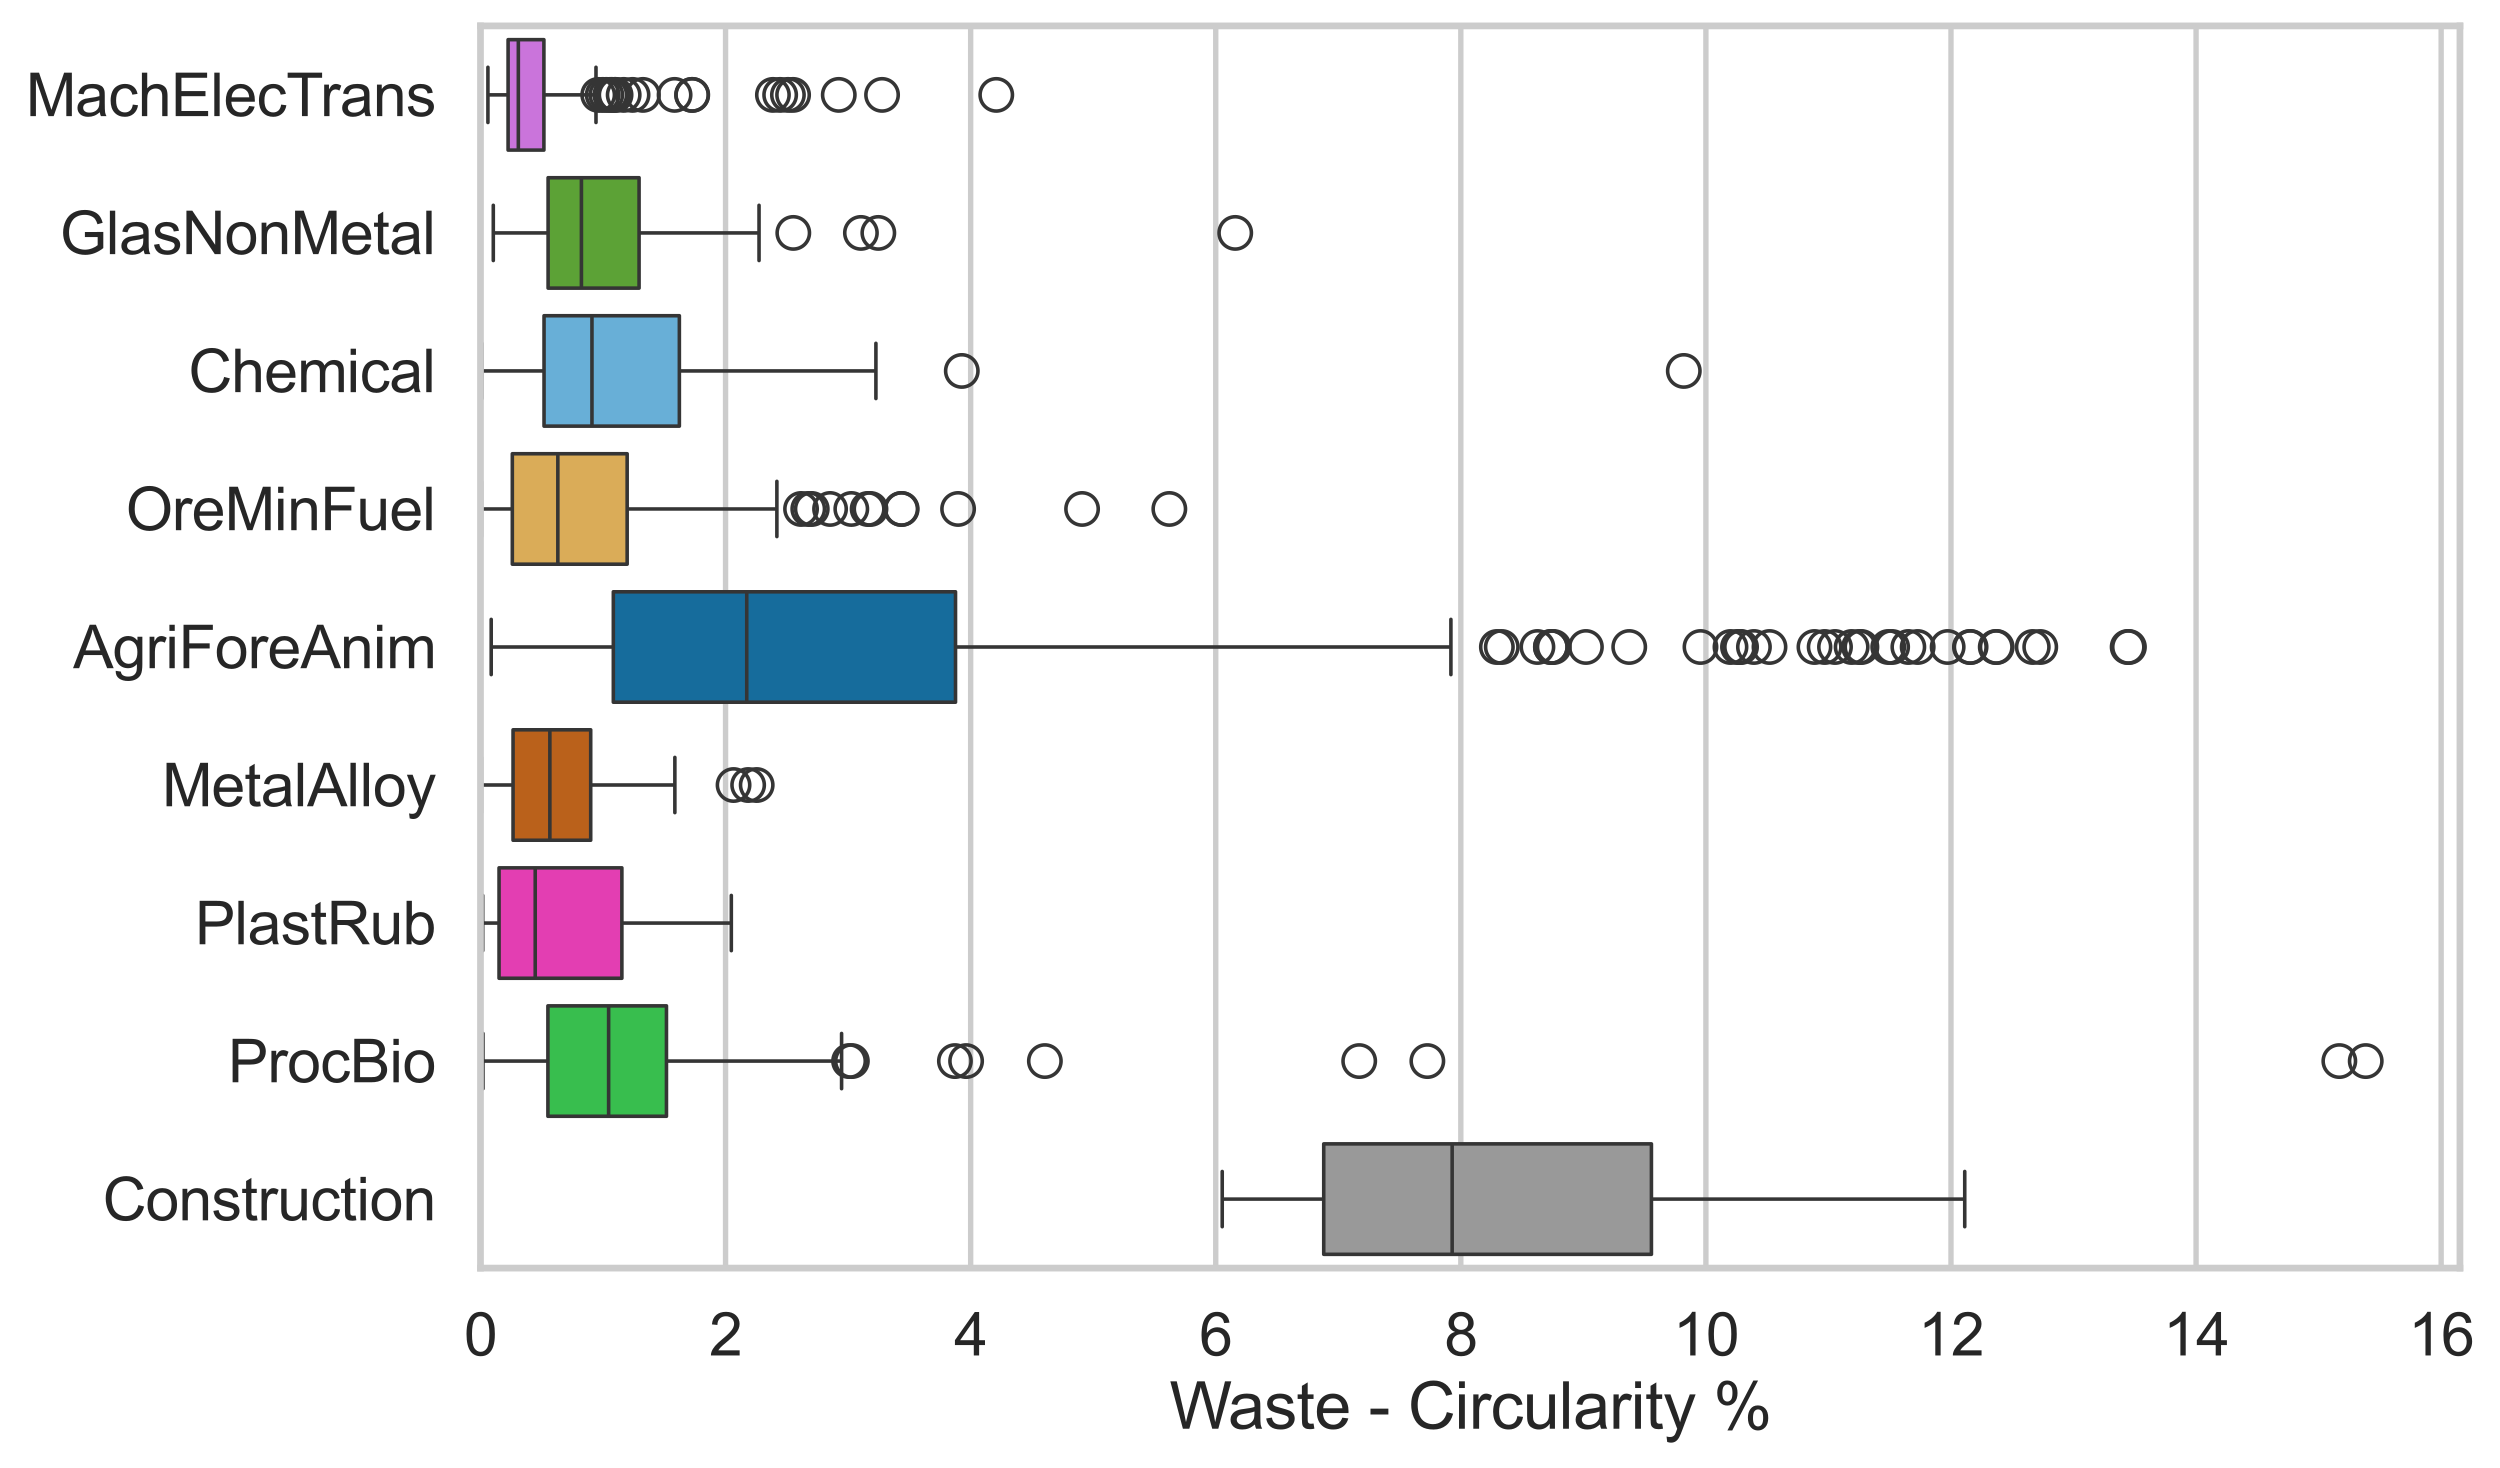 <?xml version="1.0" encoding="utf-8" standalone="no"?>
<!DOCTYPE svg PUBLIC "-//W3C//DTD SVG 1.1//EN"
  "http://www.w3.org/Graphics/SVG/1.1/DTD/svg11.dtd">
<svg xmlns:xlink="http://www.w3.org/1999/xlink" width="695.641pt" height="408.542pt" viewBox="0 0 695.641 408.542" xmlns="http://www.w3.org/2000/svg" version="1.1">
 <defs>
  <style type="text/css">*{stroke-linejoin: round; stroke-linecap: butt}</style>
 </defs>
 <g id="figure_1">
  <g id="patch_1">
   <path d="M 0 408.542 
L 695.641 408.542 
L 695.641 0 
L 0 0 
z
" style="fill: #ffffff"/>
  </g>
  <g id="axes_1">
   <g id="patch_2">
    <path d="M 133.697 352.86 
L 684.494 352.86 
L 684.494 7.2 
L 133.697 7.2 
z
" style="fill: #ffffff"/>
   </g>
   <g id="matplotlib.axis_1">
    <g id="xtick_1">
     <g id="line2d_1">
      <path d="M 133.697 352.86 
L 133.697 7.2 
" clip-path="url(#pbf2e2a3d5a)" style="fill: none; stroke: #cccccc; stroke-width: 1.5; stroke-linecap: round"/>
     </g>
     <g id="text_1">
      <!-- 0 -->
      <g style="fill: #262626" transform="translate(129.109 377.17) scale(0.165 -0.165)">
       <defs>
        <path id="ArialMT-30" d="M 266 2259 
Q 266 3072 433 3567 
Q 600 4063 929 4331 
Q 1259 4600 1759 4600 
Q 2128 4600 2406 4451 
Q 2684 4303 2865 4023 
Q 3047 3744 3150 3342 
Q 3253 2941 3253 2259 
Q 3253 1453 3087 958 
Q 2922 463 2592 192 
Q 2263 -78 1759 -78 
Q 1097 -78 719 397 
Q 266 969 266 2259 
z
M 844 2259 
Q 844 1131 1108 757 
Q 1372 384 1759 384 
Q 2147 384 2411 759 
Q 2675 1134 2675 2259 
Q 2675 3391 2411 3762 
Q 2147 4134 1753 4134 
Q 1366 4134 1134 3806 
Q 844 3388 844 2259 
z
" transform="scale(0.016)"/>
       </defs>
       <use xlink:href="#ArialMT-30"/>
      </g>
     </g>
    </g>
    <g id="xtick_2">
     <g id="line2d_2">
      <path d="M 201.893 352.86 
L 201.893 7.2 
" clip-path="url(#pbf2e2a3d5a)" style="fill: none; stroke: #cccccc; stroke-width: 1.5; stroke-linecap: round"/>
     </g>
     <g id="text_2">
      <!-- 2 -->
      <g style="fill: #262626" transform="translate(197.305 377.17) scale(0.165 -0.165)">
       <defs>
        <path id="ArialMT-32" d="M 3222 541 
L 3222 0 
L 194 0 
Q 188 203 259 391 
Q 375 700 629 1000 
Q 884 1300 1366 1694 
Q 2113 2306 2375 2664 
Q 2638 3022 2638 3341 
Q 2638 3675 2398 3904 
Q 2159 4134 1775 4134 
Q 1369 4134 1125 3890 
Q 881 3647 878 3216 
L 300 3275 
Q 359 3922 746 4261 
Q 1134 4600 1788 4600 
Q 2447 4600 2831 4234 
Q 3216 3869 3216 3328 
Q 3216 3053 3103 2787 
Q 2991 2522 2730 2228 
Q 2469 1934 1863 1422 
Q 1356 997 1212 845 
Q 1069 694 975 541 
L 3222 541 
z
" transform="scale(0.016)"/>
       </defs>
       <use xlink:href="#ArialMT-32"/>
      </g>
     </g>
    </g>
    <g id="xtick_3">
     <g id="line2d_3">
      <path d="M 270.089 352.86 
L 270.089 7.2 
" clip-path="url(#pbf2e2a3d5a)" style="fill: none; stroke: #cccccc; stroke-width: 1.5; stroke-linecap: round"/>
     </g>
     <g id="text_3">
      <!-- 4 -->
      <g style="fill: #262626" transform="translate(265.501 377.17) scale(0.165 -0.165)">
       <defs>
        <path id="ArialMT-34" d="M 2069 0 
L 2069 1097 
L 81 1097 
L 81 1613 
L 2172 4581 
L 2631 4581 
L 2631 1613 
L 3250 1613 
L 3250 1097 
L 2631 1097 
L 2631 0 
L 2069 0 
z
M 2069 1613 
L 2069 3678 
L 634 1613 
L 2069 1613 
z
" transform="scale(0.016)"/>
       </defs>
       <use xlink:href="#ArialMT-34"/>
      </g>
     </g>
    </g>
    <g id="xtick_4">
     <g id="line2d_4">
      <path d="M 338.285 352.86 
L 338.285 7.2 
" clip-path="url(#pbf2e2a3d5a)" style="fill: none; stroke: #cccccc; stroke-width: 1.5; stroke-linecap: round"/>
     </g>
     <g id="text_4">
      <!-- 6 -->
      <g style="fill: #262626" transform="translate(333.697 377.17) scale(0.165 -0.165)">
       <defs>
        <path id="ArialMT-36" d="M 3184 3459 
L 2625 3416 
Q 2550 3747 2413 3897 
Q 2184 4138 1850 4138 
Q 1581 4138 1378 3988 
Q 1113 3794 959 3422 
Q 806 3050 800 2363 
Q 1003 2672 1297 2822 
Q 1591 2972 1913 2972 
Q 2475 2972 2870 2558 
Q 3266 2144 3266 1488 
Q 3266 1056 3080 686 
Q 2894 316 2569 119 
Q 2244 -78 1831 -78 
Q 1128 -78 684 439 
Q 241 956 241 2144 
Q 241 3472 731 4075 
Q 1159 4600 1884 4600 
Q 2425 4600 2770 4297 
Q 3116 3994 3184 3459 
z
M 888 1484 
Q 888 1194 1011 928 
Q 1134 663 1356 523 
Q 1578 384 1822 384 
Q 2178 384 2434 671 
Q 2691 959 2691 1453 
Q 2691 1928 2437 2201 
Q 2184 2475 1800 2475 
Q 1419 2475 1153 2201 
Q 888 1928 888 1484 
z
" transform="scale(0.016)"/>
       </defs>
       <use xlink:href="#ArialMT-36"/>
      </g>
     </g>
    </g>
    <g id="xtick_5">
     <g id="line2d_5">
      <path d="M 406.481 352.86 
L 406.481 7.2 
" clip-path="url(#pbf2e2a3d5a)" style="fill: none; stroke: #cccccc; stroke-width: 1.5; stroke-linecap: round"/>
     </g>
     <g id="text_5">
      <!-- 8 -->
      <g style="fill: #262626" transform="translate(401.893 377.17) scale(0.165 -0.165)">
       <defs>
        <path id="ArialMT-38" d="M 1131 2484 
Q 781 2613 612 2850 
Q 444 3088 444 3419 
Q 444 3919 803 4259 
Q 1163 4600 1759 4600 
Q 2359 4600 2725 4251 
Q 3091 3903 3091 3403 
Q 3091 3084 2923 2848 
Q 2756 2613 2416 2484 
Q 2838 2347 3058 2040 
Q 3278 1734 3278 1309 
Q 3278 722 2862 322 
Q 2447 -78 1769 -78 
Q 1091 -78 675 323 
Q 259 725 259 1325 
Q 259 1772 486 2073 
Q 713 2375 1131 2484 
z
M 1019 3438 
Q 1019 3113 1228 2906 
Q 1438 2700 1772 2700 
Q 2097 2700 2305 2904 
Q 2513 3109 2513 3406 
Q 2513 3716 2298 3927 
Q 2084 4138 1766 4138 
Q 1444 4138 1231 3931 
Q 1019 3725 1019 3438 
z
M 838 1322 
Q 838 1081 952 856 
Q 1066 631 1291 507 
Q 1516 384 1775 384 
Q 2178 384 2440 643 
Q 2703 903 2703 1303 
Q 2703 1709 2433 1975 
Q 2163 2241 1756 2241 
Q 1359 2241 1098 1978 
Q 838 1716 838 1322 
z
" transform="scale(0.016)"/>
       </defs>
       <use xlink:href="#ArialMT-38"/>
      </g>
     </g>
    </g>
    <g id="xtick_6">
     <g id="line2d_6">
      <path d="M 474.677 352.86 
L 474.677 7.2 
" clip-path="url(#pbf2e2a3d5a)" style="fill: none; stroke: #cccccc; stroke-width: 1.5; stroke-linecap: round"/>
     </g>
     <g id="text_6">
      <!-- 10 -->
      <g style="fill: #262626" transform="translate(465.502 377.17) scale(0.165 -0.165)">
       <defs>
        <path id="ArialMT-31" d="M 2384 0 
L 1822 0 
L 1822 3584 
Q 1619 3391 1289 3197 
Q 959 3003 697 2906 
L 697 3450 
Q 1169 3672 1522 3987 
Q 1875 4303 2022 4600 
L 2384 4600 
L 2384 0 
z
" transform="scale(0.016)"/>
       </defs>
       <use xlink:href="#ArialMT-31"/>
       <use xlink:href="#ArialMT-30" transform="translate(55.615 0)"/>
      </g>
     </g>
    </g>
    <g id="xtick_7">
     <g id="line2d_7">
      <path d="M 542.873 352.86 
L 542.873 7.2 
" clip-path="url(#pbf2e2a3d5a)" style="fill: none; stroke: #cccccc; stroke-width: 1.5; stroke-linecap: round"/>
     </g>
     <g id="text_7">
      <!-- 12 -->
      <g style="fill: #262626" transform="translate(533.698 377.17) scale(0.165 -0.165)">
       <use xlink:href="#ArialMT-31"/>
       <use xlink:href="#ArialMT-32" transform="translate(55.615 0)"/>
      </g>
     </g>
    </g>
    <g id="xtick_8">
     <g id="line2d_8">
      <path d="M 611.069 352.86 
L 611.069 7.2 
" clip-path="url(#pbf2e2a3d5a)" style="fill: none; stroke: #cccccc; stroke-width: 1.5; stroke-linecap: round"/>
     </g>
     <g id="text_8">
      <!-- 14 -->
      <g style="fill: #262626" transform="translate(601.894 377.17) scale(0.165 -0.165)">
       <use xlink:href="#ArialMT-31"/>
       <use xlink:href="#ArialMT-34" transform="translate(55.615 0)"/>
      </g>
     </g>
    </g>
    <g id="xtick_9">
     <g id="line2d_9">
      <path d="M 679.265 352.86 
L 679.265 7.2 
" clip-path="url(#pbf2e2a3d5a)" style="fill: none; stroke: #cccccc; stroke-width: 1.5; stroke-linecap: round"/>
     </g>
     <g id="text_9">
      <!-- 16 -->
      <g style="fill: #262626" transform="translate(670.09 377.17) scale(0.165 -0.165)">
       <use xlink:href="#ArialMT-31"/>
       <use xlink:href="#ArialMT-36" transform="translate(55.615 0)"/>
      </g>
     </g>
    </g>
    <g id="text_10">
     <!-- Waste - Circularity % -->
     <g style="fill: #262626" transform="translate(325.425 397.553) scale(0.18 -0.18)">
      <defs>
       <path id="ArialMT-57" d="M 1294 0 
L 78 4581 
L 700 4581 
L 1397 1578 
Q 1509 1106 1591 641 
Q 1766 1375 1797 1488 
L 2669 4581 
L 3400 4581 
L 4056 2263 
Q 4303 1400 4413 641 
Q 4500 1075 4641 1638 
L 5359 4581 
L 5969 4581 
L 4713 0 
L 4128 0 
L 3163 3491 
Q 3041 3928 3019 4028 
Q 2947 3713 2884 3491 
L 1913 0 
L 1294 0 
z
" transform="scale(0.016)"/>
       <path id="ArialMT-61" d="M 2588 409 
Q 2275 144 1986 34 
Q 1697 -75 1366 -75 
Q 819 -75 525 192 
Q 231 459 231 875 
Q 231 1119 342 1320 
Q 453 1522 633 1644 
Q 813 1766 1038 1828 
Q 1203 1872 1538 1913 
Q 2219 1994 2541 2106 
Q 2544 2222 2544 2253 
Q 2544 2597 2384 2738 
Q 2169 2928 1744 2928 
Q 1347 2928 1158 2789 
Q 969 2650 878 2297 
L 328 2372 
Q 403 2725 575 2942 
Q 747 3159 1072 3276 
Q 1397 3394 1825 3394 
Q 2250 3394 2515 3294 
Q 2781 3194 2906 3042 
Q 3031 2891 3081 2659 
Q 3109 2516 3109 2141 
L 3109 1391 
Q 3109 606 3145 398 
Q 3181 191 3288 0 
L 2700 0 
Q 2613 175 2588 409 
z
M 2541 1666 
Q 2234 1541 1622 1453 
Q 1275 1403 1131 1340 
Q 988 1278 909 1158 
Q 831 1038 831 891 
Q 831 666 1001 516 
Q 1172 366 1500 366 
Q 1825 366 2078 508 
Q 2331 650 2450 897 
Q 2541 1088 2541 1459 
L 2541 1666 
z
" transform="scale(0.016)"/>
       <path id="ArialMT-73" d="M 197 991 
L 753 1078 
Q 800 744 1014 566 
Q 1228 388 1613 388 
Q 2000 388 2187 545 
Q 2375 703 2375 916 
Q 2375 1106 2209 1216 
Q 2094 1291 1634 1406 
Q 1016 1563 777 1677 
Q 538 1791 414 1992 
Q 291 2194 291 2438 
Q 291 2659 392 2848 
Q 494 3038 669 3163 
Q 800 3259 1026 3326 
Q 1253 3394 1513 3394 
Q 1903 3394 2198 3281 
Q 2494 3169 2634 2976 
Q 2775 2784 2828 2463 
L 2278 2388 
Q 2241 2644 2061 2787 
Q 1881 2931 1553 2931 
Q 1166 2931 1000 2803 
Q 834 2675 834 2503 
Q 834 2394 903 2306 
Q 972 2216 1119 2156 
Q 1203 2125 1616 2013 
Q 2213 1853 2448 1751 
Q 2684 1650 2818 1456 
Q 2953 1263 2953 975 
Q 2953 694 2789 445 
Q 2625 197 2315 61 
Q 2006 -75 1616 -75 
Q 969 -75 630 194 
Q 291 463 197 991 
z
" transform="scale(0.016)"/>
       <path id="ArialMT-74" d="M 1650 503 
L 1731 6 
Q 1494 -44 1306 -44 
Q 1000 -44 831 53 
Q 663 150 594 308 
Q 525 466 525 972 
L 525 2881 
L 113 2881 
L 113 3319 
L 525 3319 
L 525 4141 
L 1084 4478 
L 1084 3319 
L 1650 3319 
L 1650 2881 
L 1084 2881 
L 1084 941 
Q 1084 700 1114 631 
Q 1144 563 1211 522 
Q 1278 481 1403 481 
Q 1497 481 1650 503 
z
" transform="scale(0.016)"/>
       <path id="ArialMT-65" d="M 2694 1069 
L 3275 997 
Q 3138 488 2766 206 
Q 2394 -75 1816 -75 
Q 1088 -75 661 373 
Q 234 822 234 1631 
Q 234 2469 665 2931 
Q 1097 3394 1784 3394 
Q 2450 3394 2872 2941 
Q 3294 2488 3294 1666 
Q 3294 1616 3291 1516 
L 816 1516 
Q 847 969 1125 678 
Q 1403 388 1819 388 
Q 2128 388 2347 550 
Q 2566 713 2694 1069 
z
M 847 1978 
L 2700 1978 
Q 2663 2397 2488 2606 
Q 2219 2931 1791 2931 
Q 1403 2931 1139 2672 
Q 875 2413 847 1978 
z
" transform="scale(0.016)"/>
       <path id="ArialMT-20" transform="scale(0.016)"/>
       <path id="ArialMT-2d" d="M 203 1375 
L 203 1941 
L 1931 1941 
L 1931 1375 
L 203 1375 
z
" transform="scale(0.016)"/>
       <path id="ArialMT-43" d="M 3763 1606 
L 4369 1453 
Q 4178 706 3683 314 
Q 3188 -78 2472 -78 
Q 1731 -78 1267 223 
Q 803 525 561 1097 
Q 319 1669 319 2325 
Q 319 3041 592 3573 
Q 866 4106 1370 4382 
Q 1875 4659 2481 4659 
Q 3169 4659 3637 4309 
Q 4106 3959 4291 3325 
L 3694 3184 
Q 3534 3684 3231 3912 
Q 2928 4141 2469 4141 
Q 1941 4141 1586 3887 
Q 1231 3634 1087 3207 
Q 944 2781 944 2328 
Q 944 1744 1114 1308 
Q 1284 872 1643 656 
Q 2003 441 2422 441 
Q 2931 441 3284 734 
Q 3638 1028 3763 1606 
z
" transform="scale(0.016)"/>
       <path id="ArialMT-69" d="M 425 3934 
L 425 4581 
L 988 4581 
L 988 3934 
L 425 3934 
z
M 425 0 
L 425 3319 
L 988 3319 
L 988 0 
L 425 0 
z
" transform="scale(0.016)"/>
       <path id="ArialMT-72" d="M 416 0 
L 416 3319 
L 922 3319 
L 922 2816 
Q 1116 3169 1280 3281 
Q 1444 3394 1641 3394 
Q 1925 3394 2219 3213 
L 2025 2691 
Q 1819 2813 1613 2813 
Q 1428 2813 1281 2702 
Q 1134 2591 1072 2394 
Q 978 2094 978 1738 
L 978 0 
L 416 0 
z
" transform="scale(0.016)"/>
       <path id="ArialMT-63" d="M 2588 1216 
L 3141 1144 
Q 3050 572 2676 248 
Q 2303 -75 1759 -75 
Q 1078 -75 664 370 
Q 250 816 250 1647 
Q 250 2184 428 2587 
Q 606 2991 970 3192 
Q 1334 3394 1763 3394 
Q 2303 3394 2647 3120 
Q 2991 2847 3088 2344 
L 2541 2259 
Q 2463 2594 2264 2762 
Q 2066 2931 1784 2931 
Q 1359 2931 1093 2626 
Q 828 2322 828 1663 
Q 828 994 1084 691 
Q 1341 388 1753 388 
Q 2084 388 2306 591 
Q 2528 794 2588 1216 
z
" transform="scale(0.016)"/>
       <path id="ArialMT-75" d="M 2597 0 
L 2597 488 
Q 2209 -75 1544 -75 
Q 1250 -75 995 37 
Q 741 150 617 320 
Q 494 491 444 738 
Q 409 903 409 1263 
L 409 3319 
L 972 3319 
L 972 1478 
Q 972 1038 1006 884 
Q 1059 663 1231 536 
Q 1403 409 1656 409 
Q 1909 409 2131 539 
Q 2353 669 2445 892 
Q 2538 1116 2538 1541 
L 2538 3319 
L 3100 3319 
L 3100 0 
L 2597 0 
z
" transform="scale(0.016)"/>
       <path id="ArialMT-6c" d="M 409 0 
L 409 4581 
L 972 4581 
L 972 0 
L 409 0 
z
" transform="scale(0.016)"/>
       <path id="ArialMT-79" d="M 397 -1278 
L 334 -750 
Q 519 -800 656 -800 
Q 844 -800 956 -737 
Q 1069 -675 1141 -563 
Q 1194 -478 1313 -144 
Q 1328 -97 1363 -6 
L 103 3319 
L 709 3319 
L 1400 1397 
Q 1534 1031 1641 628 
Q 1738 1016 1872 1384 
L 2581 3319 
L 3144 3319 
L 1881 -56 
Q 1678 -603 1566 -809 
Q 1416 -1088 1222 -1217 
Q 1028 -1347 759 -1347 
Q 597 -1347 397 -1278 
z
" transform="scale(0.016)"/>
       <path id="ArialMT-25" d="M 372 3481 
Q 372 3972 619 4315 
Q 866 4659 1334 4659 
Q 1766 4659 2048 4351 
Q 2331 4044 2331 3447 
Q 2331 2866 2045 2552 
Q 1759 2238 1341 2238 
Q 925 2238 648 2547 
Q 372 2856 372 3481 
z
M 1350 4272 
Q 1141 4272 1002 4090 
Q 863 3909 863 3425 
Q 863 2984 1003 2804 
Q 1144 2625 1350 2625 
Q 1563 2625 1702 2806 
Q 1841 2988 1841 3469 
Q 1841 3913 1700 4092 
Q 1559 4272 1350 4272 
z
M 1353 -169 
L 3859 4659 
L 4316 4659 
L 1819 -169 
L 1353 -169 
z
M 3334 1075 
Q 3334 1569 3581 1911 
Q 3828 2253 4300 2253 
Q 4731 2253 5014 1945 
Q 5297 1638 5297 1041 
Q 5297 459 5011 145 
Q 4725 -169 4303 -169 
Q 3888 -169 3611 142 
Q 3334 453 3334 1075 
z
M 4316 1866 
Q 4103 1866 3964 1684 
Q 3825 1503 3825 1019 
Q 3825 581 3965 400 
Q 4106 219 4313 219 
Q 4528 219 4667 400 
Q 4806 581 4806 1063 
Q 4806 1506 4665 1686 
Q 4525 1866 4316 1866 
z
" transform="scale(0.016)"/>
      </defs>
      <use xlink:href="#ArialMT-57"/>
      <use xlink:href="#ArialMT-61" transform="translate(90.635 0)"/>
      <use xlink:href="#ArialMT-73" transform="translate(146.25 0)"/>
      <use xlink:href="#ArialMT-74" transform="translate(196.25 0)"/>
      <use xlink:href="#ArialMT-65" transform="translate(224.033 0)"/>
      <use xlink:href="#ArialMT-20" transform="translate(279.648 0)"/>
      <use xlink:href="#ArialMT-2d" transform="translate(307.432 0)"/>
      <use xlink:href="#ArialMT-20" transform="translate(340.732 0)"/>
      <use xlink:href="#ArialMT-43" transform="translate(368.516 0)"/>
      <use xlink:href="#ArialMT-69" transform="translate(440.732 0)"/>
      <use xlink:href="#ArialMT-72" transform="translate(462.949 0)"/>
      <use xlink:href="#ArialMT-63" transform="translate(496.25 0)"/>
      <use xlink:href="#ArialMT-75" transform="translate(546.25 0)"/>
      <use xlink:href="#ArialMT-6c" transform="translate(601.865 0)"/>
      <use xlink:href="#ArialMT-61" transform="translate(624.082 0)"/>
      <use xlink:href="#ArialMT-72" transform="translate(679.697 0)"/>
      <use xlink:href="#ArialMT-69" transform="translate(712.998 0)"/>
      <use xlink:href="#ArialMT-74" transform="translate(735.215 0)"/>
      <use xlink:href="#ArialMT-79" transform="translate(762.998 0)"/>
      <use xlink:href="#ArialMT-20" transform="translate(812.998 0)"/>
      <use xlink:href="#ArialMT-25" transform="translate(840.781 0)"/>
     </g>
    </g>
   </g>
   <g id="matplotlib.axis_2">
    <g id="ytick_1">
     <g id="text_11">
      <!-- MachElecTrans -->
      <g style="fill: #262626" transform="translate(7.2 32.309) scale(0.165 -0.165)">
       <defs>
        <path id="ArialMT-4d" d="M 475 0 
L 475 4581 
L 1388 4581 
L 2472 1338 
Q 2622 884 2691 659 
Q 2769 909 2934 1394 
L 4031 4581 
L 4847 4581 
L 4847 0 
L 4263 0 
L 4263 3834 
L 2931 0 
L 2384 0 
L 1059 3900 
L 1059 0 
L 475 0 
z
" transform="scale(0.016)"/>
        <path id="ArialMT-68" d="M 422 0 
L 422 4581 
L 984 4581 
L 984 2938 
Q 1378 3394 1978 3394 
Q 2347 3394 2619 3248 
Q 2891 3103 3008 2847 
Q 3125 2591 3125 2103 
L 3125 0 
L 2563 0 
L 2563 2103 
Q 2563 2525 2380 2717 
Q 2197 2909 1863 2909 
Q 1613 2909 1392 2779 
Q 1172 2650 1078 2428 
Q 984 2206 984 1816 
L 984 0 
L 422 0 
z
" transform="scale(0.016)"/>
        <path id="ArialMT-45" d="M 506 0 
L 506 4581 
L 3819 4581 
L 3819 4041 
L 1113 4041 
L 1113 2638 
L 3647 2638 
L 3647 2100 
L 1113 2100 
L 1113 541 
L 3925 541 
L 3925 0 
L 506 0 
z
" transform="scale(0.016)"/>
        <path id="ArialMT-54" d="M 1659 0 
L 1659 4041 
L 150 4041 
L 150 4581 
L 3781 4581 
L 3781 4041 
L 2266 4041 
L 2266 0 
L 1659 0 
z
" transform="scale(0.016)"/>
        <path id="ArialMT-6e" d="M 422 0 
L 422 3319 
L 928 3319 
L 928 2847 
Q 1294 3394 1984 3394 
Q 2284 3394 2536 3286 
Q 2788 3178 2913 3003 
Q 3038 2828 3088 2588 
Q 3119 2431 3119 2041 
L 3119 0 
L 2556 0 
L 2556 2019 
Q 2556 2363 2490 2533 
Q 2425 2703 2258 2804 
Q 2091 2906 1866 2906 
Q 1506 2906 1245 2678 
Q 984 2450 984 1813 
L 984 0 
L 422 0 
z
" transform="scale(0.016)"/>
       </defs>
       <use xlink:href="#ArialMT-4d"/>
       <use xlink:href="#ArialMT-61" transform="translate(83.301 0)"/>
       <use xlink:href="#ArialMT-63" transform="translate(138.916 0)"/>
       <use xlink:href="#ArialMT-68" transform="translate(188.916 0)"/>
       <use xlink:href="#ArialMT-45" transform="translate(244.531 0)"/>
       <use xlink:href="#ArialMT-6c" transform="translate(311.23 0)"/>
       <use xlink:href="#ArialMT-65" transform="translate(333.447 0)"/>
       <use xlink:href="#ArialMT-63" transform="translate(389.062 0)"/>
       <use xlink:href="#ArialMT-54" transform="translate(439.062 0)"/>
       <use xlink:href="#ArialMT-72" transform="translate(496.396 0)"/>
       <use xlink:href="#ArialMT-61" transform="translate(529.697 0)"/>
       <use xlink:href="#ArialMT-6e" transform="translate(585.312 0)"/>
       <use xlink:href="#ArialMT-73" transform="translate(640.928 0)"/>
      </g>
     </g>
    </g>
    <g id="ytick_2">
     <g id="text_12">
      <!-- GlasNonMetal -->
      <g style="fill: #262626" transform="translate(16.659 70.715) scale(0.165 -0.165)">
       <defs>
        <path id="ArialMT-47" d="M 2638 1797 
L 2638 2334 
L 4578 2338 
L 4578 638 
Q 4131 281 3656 101 
Q 3181 -78 2681 -78 
Q 2006 -78 1454 211 
Q 903 500 622 1047 
Q 341 1594 341 2269 
Q 341 2938 620 3517 
Q 900 4097 1425 4378 
Q 1950 4659 2634 4659 
Q 3131 4659 3532 4498 
Q 3934 4338 4162 4050 
Q 4391 3763 4509 3300 
L 3963 3150 
Q 3859 3500 3706 3700 
Q 3553 3900 3268 4020 
Q 2984 4141 2638 4141 
Q 2222 4141 1919 4014 
Q 1616 3888 1430 3681 
Q 1244 3475 1141 3228 
Q 966 2803 966 2306 
Q 966 1694 1177 1281 
Q 1388 869 1791 669 
Q 2194 469 2647 469 
Q 3041 469 3416 620 
Q 3791 772 3984 944 
L 3984 1797 
L 2638 1797 
z
" transform="scale(0.016)"/>
        <path id="ArialMT-4e" d="M 488 0 
L 488 4581 
L 1109 4581 
L 3516 984 
L 3516 4581 
L 4097 4581 
L 4097 0 
L 3475 0 
L 1069 3600 
L 1069 0 
L 488 0 
z
" transform="scale(0.016)"/>
        <path id="ArialMT-6f" d="M 213 1659 
Q 213 2581 725 3025 
Q 1153 3394 1769 3394 
Q 2453 3394 2887 2945 
Q 3322 2497 3322 1706 
Q 3322 1066 3130 698 
Q 2938 331 2570 128 
Q 2203 -75 1769 -75 
Q 1072 -75 642 372 
Q 213 819 213 1659 
z
M 791 1659 
Q 791 1022 1069 705 
Q 1347 388 1769 388 
Q 2188 388 2466 706 
Q 2744 1025 2744 1678 
Q 2744 2294 2464 2611 
Q 2184 2928 1769 2928 
Q 1347 2928 1069 2612 
Q 791 2297 791 1659 
z
" transform="scale(0.016)"/>
       </defs>
       <use xlink:href="#ArialMT-47"/>
       <use xlink:href="#ArialMT-6c" transform="translate(77.783 0)"/>
       <use xlink:href="#ArialMT-61" transform="translate(100 0)"/>
       <use xlink:href="#ArialMT-73" transform="translate(155.615 0)"/>
       <use xlink:href="#ArialMT-4e" transform="translate(205.615 0)"/>
       <use xlink:href="#ArialMT-6f" transform="translate(277.832 0)"/>
       <use xlink:href="#ArialMT-6e" transform="translate(333.447 0)"/>
       <use xlink:href="#ArialMT-4d" transform="translate(389.062 0)"/>
       <use xlink:href="#ArialMT-65" transform="translate(472.363 0)"/>
       <use xlink:href="#ArialMT-74" transform="translate(527.979 0)"/>
       <use xlink:href="#ArialMT-61" transform="translate(555.762 0)"/>
       <use xlink:href="#ArialMT-6c" transform="translate(611.377 0)"/>
      </g>
     </g>
    </g>
    <g id="ytick_3">
     <g id="text_13">
      <!-- Chemical -->
      <g style="fill: #262626" transform="translate(52.428 109.122) scale(0.165 -0.165)">
       <defs>
        <path id="ArialMT-6d" d="M 422 0 
L 422 3319 
L 925 3319 
L 925 2853 
Q 1081 3097 1340 3245 
Q 1600 3394 1931 3394 
Q 2300 3394 2536 3241 
Q 2772 3088 2869 2813 
Q 3263 3394 3894 3394 
Q 4388 3394 4653 3120 
Q 4919 2847 4919 2278 
L 4919 0 
L 4359 0 
L 4359 2091 
Q 4359 2428 4304 2576 
Q 4250 2725 4106 2815 
Q 3963 2906 3769 2906 
Q 3419 2906 3187 2673 
Q 2956 2441 2956 1928 
L 2956 0 
L 2394 0 
L 2394 2156 
Q 2394 2531 2256 2718 
Q 2119 2906 1806 2906 
Q 1569 2906 1367 2781 
Q 1166 2656 1075 2415 
Q 984 2175 984 1722 
L 984 0 
L 422 0 
z
" transform="scale(0.016)"/>
       </defs>
       <use xlink:href="#ArialMT-43"/>
       <use xlink:href="#ArialMT-68" transform="translate(72.217 0)"/>
       <use xlink:href="#ArialMT-65" transform="translate(127.832 0)"/>
       <use xlink:href="#ArialMT-6d" transform="translate(183.447 0)"/>
       <use xlink:href="#ArialMT-69" transform="translate(266.748 0)"/>
       <use xlink:href="#ArialMT-63" transform="translate(288.965 0)"/>
       <use xlink:href="#ArialMT-61" transform="translate(338.965 0)"/>
       <use xlink:href="#ArialMT-6c" transform="translate(394.58 0)"/>
      </g>
     </g>
    </g>
    <g id="ytick_4">
     <g id="text_14">
      <!-- OreMinFuel -->
      <g style="fill: #262626" transform="translate(35.013 147.529) scale(0.165 -0.165)">
       <defs>
        <path id="ArialMT-4f" d="M 309 2231 
Q 309 3372 921 4017 
Q 1534 4663 2503 4663 
Q 3138 4663 3647 4359 
Q 4156 4056 4423 3514 
Q 4691 2972 4691 2284 
Q 4691 1588 4409 1038 
Q 4128 488 3612 205 
Q 3097 -78 2500 -78 
Q 1853 -78 1343 234 
Q 834 547 571 1087 
Q 309 1628 309 2231 
z
M 934 2222 
Q 934 1394 1379 917 
Q 1825 441 2497 441 
Q 3181 441 3623 922 
Q 4066 1403 4066 2288 
Q 4066 2847 3877 3264 
Q 3688 3681 3323 3911 
Q 2959 4141 2506 4141 
Q 1863 4141 1398 3698 
Q 934 3256 934 2222 
z
" transform="scale(0.016)"/>
        <path id="ArialMT-46" d="M 525 0 
L 525 4581 
L 3616 4581 
L 3616 4041 
L 1131 4041 
L 1131 2622 
L 3281 2622 
L 3281 2081 
L 1131 2081 
L 1131 0 
L 525 0 
z
" transform="scale(0.016)"/>
       </defs>
       <use xlink:href="#ArialMT-4f"/>
       <use xlink:href="#ArialMT-72" transform="translate(77.783 0)"/>
       <use xlink:href="#ArialMT-65" transform="translate(111.084 0)"/>
       <use xlink:href="#ArialMT-4d" transform="translate(166.699 0)"/>
       <use xlink:href="#ArialMT-69" transform="translate(250 0)"/>
       <use xlink:href="#ArialMT-6e" transform="translate(272.217 0)"/>
       <use xlink:href="#ArialMT-46" transform="translate(327.832 0)"/>
       <use xlink:href="#ArialMT-75" transform="translate(388.916 0)"/>
       <use xlink:href="#ArialMT-65" transform="translate(444.531 0)"/>
       <use xlink:href="#ArialMT-6c" transform="translate(500.146 0)"/>
      </g>
     </g>
    </g>
    <g id="ytick_5">
     <g id="text_15">
      <!-- AgriForeAnim -->
      <g style="fill: #262626" transform="translate(20.341 185.935) scale(0.165 -0.165)">
       <defs>
        <path id="ArialMT-41" d="M -9 0 
L 1750 4581 
L 2403 4581 
L 4278 0 
L 3588 0 
L 3053 1388 
L 1138 1388 
L 634 0 
L -9 0 
z
M 1313 1881 
L 2866 1881 
L 2388 3150 
Q 2169 3728 2063 4100 
Q 1975 3659 1816 3225 
L 1313 1881 
z
" transform="scale(0.016)"/>
        <path id="ArialMT-67" d="M 319 -275 
L 866 -356 
Q 900 -609 1056 -725 
Q 1266 -881 1628 -881 
Q 2019 -881 2231 -725 
Q 2444 -569 2519 -288 
Q 2563 -116 2559 434 
Q 2191 0 1641 0 
Q 956 0 581 494 
Q 206 988 206 1678 
Q 206 2153 378 2554 
Q 550 2956 876 3175 
Q 1203 3394 1644 3394 
Q 2231 3394 2613 2919 
L 2613 3319 
L 3131 3319 
L 3131 450 
Q 3131 -325 2973 -648 
Q 2816 -972 2473 -1159 
Q 2131 -1347 1631 -1347 
Q 1038 -1347 672 -1080 
Q 306 -813 319 -275 
z
M 784 1719 
Q 784 1066 1043 766 
Q 1303 466 1694 466 
Q 2081 466 2343 764 
Q 2606 1063 2606 1700 
Q 2606 2309 2336 2618 
Q 2066 2928 1684 2928 
Q 1309 2928 1046 2623 
Q 784 2319 784 1719 
z
" transform="scale(0.016)"/>
       </defs>
       <use xlink:href="#ArialMT-41"/>
       <use xlink:href="#ArialMT-67" transform="translate(66.699 0)"/>
       <use xlink:href="#ArialMT-72" transform="translate(122.314 0)"/>
       <use xlink:href="#ArialMT-69" transform="translate(155.615 0)"/>
       <use xlink:href="#ArialMT-46" transform="translate(177.832 0)"/>
       <use xlink:href="#ArialMT-6f" transform="translate(238.916 0)"/>
       <use xlink:href="#ArialMT-72" transform="translate(294.531 0)"/>
       <use xlink:href="#ArialMT-65" transform="translate(327.832 0)"/>
       <use xlink:href="#ArialMT-41" transform="translate(383.447 0)"/>
       <use xlink:href="#ArialMT-6e" transform="translate(450.146 0)"/>
       <use xlink:href="#ArialMT-69" transform="translate(505.762 0)"/>
       <use xlink:href="#ArialMT-6d" transform="translate(527.979 0)"/>
      </g>
     </g>
    </g>
    <g id="ytick_6">
     <g id="text_16">
      <!-- MetalAlloy -->
      <g style="fill: #262626" transform="translate(45.088 224.342) scale(0.165 -0.165)">
       <use xlink:href="#ArialMT-4d"/>
       <use xlink:href="#ArialMT-65" transform="translate(83.301 0)"/>
       <use xlink:href="#ArialMT-74" transform="translate(138.916 0)"/>
       <use xlink:href="#ArialMT-61" transform="translate(166.699 0)"/>
       <use xlink:href="#ArialMT-6c" transform="translate(222.314 0)"/>
       <use xlink:href="#ArialMT-41" transform="translate(244.531 0)"/>
       <use xlink:href="#ArialMT-6c" transform="translate(311.23 0)"/>
       <use xlink:href="#ArialMT-6c" transform="translate(333.447 0)"/>
       <use xlink:href="#ArialMT-6f" transform="translate(355.664 0)"/>
       <use xlink:href="#ArialMT-79" transform="translate(411.279 0)"/>
      </g>
     </g>
    </g>
    <g id="ytick_7">
     <g id="text_17">
      <!-- PlastRub -->
      <g style="fill: #262626" transform="translate(54.248 262.749) scale(0.165 -0.165)">
       <defs>
        <path id="ArialMT-50" d="M 494 0 
L 494 4581 
L 2222 4581 
Q 2678 4581 2919 4538 
Q 3256 4481 3484 4323 
Q 3713 4166 3852 3881 
Q 3991 3597 3991 3256 
Q 3991 2672 3619 2267 
Q 3247 1863 2275 1863 
L 1100 1863 
L 1100 0 
L 494 0 
z
M 1100 2403 
L 2284 2403 
Q 2872 2403 3119 2622 
Q 3366 2841 3366 3238 
Q 3366 3525 3220 3729 
Q 3075 3934 2838 4000 
Q 2684 4041 2272 4041 
L 1100 4041 
L 1100 2403 
z
" transform="scale(0.016)"/>
        <path id="ArialMT-52" d="M 503 0 
L 503 4581 
L 2534 4581 
Q 3147 4581 3465 4457 
Q 3784 4334 3975 4021 
Q 4166 3709 4166 3331 
Q 4166 2844 3850 2509 
Q 3534 2175 2875 2084 
Q 3116 1969 3241 1856 
Q 3506 1613 3744 1247 
L 4541 0 
L 3778 0 
L 3172 953 
Q 2906 1366 2734 1584 
Q 2563 1803 2427 1890 
Q 2291 1978 2150 2013 
Q 2047 2034 1813 2034 
L 1109 2034 
L 1109 0 
L 503 0 
z
M 1109 2559 
L 2413 2559 
Q 2828 2559 3062 2645 
Q 3297 2731 3419 2920 
Q 3541 3109 3541 3331 
Q 3541 3656 3305 3865 
Q 3069 4075 2559 4075 
L 1109 4075 
L 1109 2559 
z
" transform="scale(0.016)"/>
        <path id="ArialMT-62" d="M 941 0 
L 419 0 
L 419 4581 
L 981 4581 
L 981 2947 
Q 1338 3394 1891 3394 
Q 2197 3394 2470 3270 
Q 2744 3147 2920 2923 
Q 3097 2700 3197 2384 
Q 3297 2069 3297 1709 
Q 3297 856 2875 390 
Q 2453 -75 1863 -75 
Q 1275 -75 941 416 
L 941 0 
z
M 934 1684 
Q 934 1088 1097 822 
Q 1363 388 1816 388 
Q 2184 388 2453 708 
Q 2722 1028 2722 1663 
Q 2722 2313 2464 2622 
Q 2206 2931 1841 2931 
Q 1472 2931 1203 2611 
Q 934 2291 934 1684 
z
" transform="scale(0.016)"/>
       </defs>
       <use xlink:href="#ArialMT-50"/>
       <use xlink:href="#ArialMT-6c" transform="translate(66.699 0)"/>
       <use xlink:href="#ArialMT-61" transform="translate(88.916 0)"/>
       <use xlink:href="#ArialMT-73" transform="translate(144.531 0)"/>
       <use xlink:href="#ArialMT-74" transform="translate(194.531 0)"/>
       <use xlink:href="#ArialMT-52" transform="translate(222.314 0)"/>
       <use xlink:href="#ArialMT-75" transform="translate(294.531 0)"/>
       <use xlink:href="#ArialMT-62" transform="translate(350.146 0)"/>
      </g>
     </g>
    </g>
    <g id="ytick_8">
     <g id="text_18">
      <!-- ProcBio -->
      <g style="fill: #262626" transform="translate(63.424 301.155) scale(0.165 -0.165)">
       <defs>
        <path id="ArialMT-42" d="M 469 0 
L 469 4581 
L 2188 4581 
Q 2713 4581 3030 4442 
Q 3347 4303 3526 4014 
Q 3706 3725 3706 3409 
Q 3706 3116 3547 2856 
Q 3388 2597 3066 2438 
Q 3481 2316 3704 2022 
Q 3928 1728 3928 1328 
Q 3928 1006 3792 729 
Q 3656 453 3456 303 
Q 3256 153 2954 76 
Q 2653 0 2216 0 
L 469 0 
z
M 1075 2656 
L 2066 2656 
Q 2469 2656 2644 2709 
Q 2875 2778 2992 2937 
Q 3109 3097 3109 3338 
Q 3109 3566 3000 3739 
Q 2891 3913 2687 3977 
Q 2484 4041 1991 4041 
L 1075 4041 
L 1075 2656 
z
M 1075 541 
L 2216 541 
Q 2509 541 2628 563 
Q 2838 600 2978 687 
Q 3119 775 3209 942 
Q 3300 1109 3300 1328 
Q 3300 1584 3169 1773 
Q 3038 1963 2805 2039 
Q 2572 2116 2134 2116 
L 1075 2116 
L 1075 541 
z
" transform="scale(0.016)"/>
       </defs>
       <use xlink:href="#ArialMT-50"/>
       <use xlink:href="#ArialMT-72" transform="translate(66.699 0)"/>
       <use xlink:href="#ArialMT-6f" transform="translate(100 0)"/>
       <use xlink:href="#ArialMT-63" transform="translate(155.615 0)"/>
       <use xlink:href="#ArialMT-42" transform="translate(205.615 0)"/>
       <use xlink:href="#ArialMT-69" transform="translate(272.314 0)"/>
       <use xlink:href="#ArialMT-6f" transform="translate(294.531 0)"/>
      </g>
     </g>
    </g>
    <g id="ytick_9">
     <g id="text_19">
      <!-- Construction -->
      <g style="fill: #262626" transform="translate(28.575 339.562) scale(0.165 -0.165)">
       <use xlink:href="#ArialMT-43"/>
       <use xlink:href="#ArialMT-6f" transform="translate(72.217 0)"/>
       <use xlink:href="#ArialMT-6e" transform="translate(127.832 0)"/>
       <use xlink:href="#ArialMT-73" transform="translate(183.447 0)"/>
       <use xlink:href="#ArialMT-74" transform="translate(233.447 0)"/>
       <use xlink:href="#ArialMT-72" transform="translate(261.23 0)"/>
       <use xlink:href="#ArialMT-75" transform="translate(294.531 0)"/>
       <use xlink:href="#ArialMT-63" transform="translate(350.146 0)"/>
       <use xlink:href="#ArialMT-74" transform="translate(400.146 0)"/>
       <use xlink:href="#ArialMT-69" transform="translate(427.93 0)"/>
       <use xlink:href="#ArialMT-6f" transform="translate(450.146 0)"/>
       <use xlink:href="#ArialMT-6e" transform="translate(505.762 0)"/>
      </g>
     </g>
    </g>
   </g>
   <g id="patch_3">
    <path d="M 141.38 11.041 
L 141.38 41.766 
L 151.343 41.766 
L 151.343 11.041 
L 141.38 11.041 
z
" clip-path="url(#pbf2e2a3d5a)" style="fill: #ca74db; stroke: #353535; stroke-linejoin: miter"/>
   </g>
   <g id="line2d_10">
    <path d="M 141.38 26.403 
L 135.766 26.403 
" clip-path="url(#pbf2e2a3d5a)" style="fill: none; stroke: #353535"/>
   </g>
   <g id="line2d_11">
    <path d="M 151.343 26.403 
L 165.836 26.403 
" clip-path="url(#pbf2e2a3d5a)" style="fill: none; stroke: #353535"/>
   </g>
   <g id="line2d_12">
    <path d="M 135.766 18.722 
L 135.766 34.085 
" clip-path="url(#pbf2e2a3d5a)" style="fill: none; stroke: #353535; stroke-linecap: round"/>
   </g>
   <g id="line2d_13">
    <path d="M 165.836 18.722 
L 165.836 34.085 
" clip-path="url(#pbf2e2a3d5a)" style="fill: none; stroke: #353535; stroke-linecap: round"/>
   </g>
   <g id="line2d_14">
    <defs>
     <path id="mfb67e26df4" d="M 0 4.5 
C 1.193 4.5 2.338 4.026 3.182 3.182 
C 4.026 2.338 4.5 1.193 4.5 0 
C 4.5 -1.193 4.026 -2.338 3.182 -3.182 
C 2.338 -4.026 1.193 -4.5 0 -4.5 
C -1.193 -4.5 -2.338 -4.026 -3.182 -3.182 
C -4.026 -2.338 -4.5 -1.193 -4.5 0 
C -4.5 1.193 -4.026 2.338 -3.182 3.182 
C -2.338 4.026 -1.193 4.5 0 4.5 
z
" style="stroke: #353535"/>
    </defs>
    <g clip-path="url(#pbf2e2a3d5a)">
     <use xlink:href="#mfb67e26df4" x="168.717" y="26.403" style="fill-opacity: 0; stroke: #353535"/>
     <use xlink:href="#mfb67e26df4" x="215.069" y="26.403" style="fill-opacity: 0; stroke: #353535"/>
     <use xlink:href="#mfb67e26df4" x="178.899" y="26.403" style="fill-opacity: 0; stroke: #353535"/>
     <use xlink:href="#mfb67e26df4" x="245.439" y="26.403" style="fill-opacity: 0; stroke: #353535"/>
     <use xlink:href="#mfb67e26df4" x="169.821" y="26.403" style="fill-opacity: 0; stroke: #353535"/>
     <use xlink:href="#mfb67e26df4" x="166.459" y="26.403" style="fill-opacity: 0; stroke: #353535"/>
     <use xlink:href="#mfb67e26df4" x="220.68" y="26.403" style="fill-opacity: 0; stroke: #353535"/>
     <use xlink:href="#mfb67e26df4" x="187.707" y="26.403" style="fill-opacity: 0; stroke: #353535"/>
     <use xlink:href="#mfb67e26df4" x="170.298" y="26.403" style="fill-opacity: 0; stroke: #353535"/>
     <use xlink:href="#mfb67e26df4" x="173.541" y="26.403" style="fill-opacity: 0; stroke: #353535"/>
     <use xlink:href="#mfb67e26df4" x="233.392" y="26.403" style="fill-opacity: 0; stroke: #353535"/>
     <use xlink:href="#mfb67e26df4" x="171.08" y="26.403" style="fill-opacity: 0; stroke: #353535"/>
     <use xlink:href="#mfb67e26df4" x="176.008" y="26.403" style="fill-opacity: 0; stroke: #353535"/>
     <use xlink:href="#mfb67e26df4" x="171.282" y="26.403" style="fill-opacity: 0; stroke: #353535"/>
     <use xlink:href="#mfb67e26df4" x="192.567" y="26.403" style="fill-opacity: 0; stroke: #353535"/>
     <use xlink:href="#mfb67e26df4" x="167.705" y="26.403" style="fill-opacity: 0; stroke: #353535"/>
     <use xlink:href="#mfb67e26df4" x="219.244" y="26.403" style="fill-opacity: 0; stroke: #353535"/>
     <use xlink:href="#mfb67e26df4" x="277.22" y="26.403" style="fill-opacity: 0; stroke: #353535"/>
     <use xlink:href="#mfb67e26df4" x="192.621" y="26.403" style="fill-opacity: 0; stroke: #353535"/>
     <use xlink:href="#mfb67e26df4" x="217.084" y="26.403" style="fill-opacity: 0; stroke: #353535"/>
    </g>
   </g>
   <g id="patch_4">
    <path d="M 152.513 49.447 
L 152.513 80.173 
L 177.827 80.173 
L 177.827 49.447 
L 152.513 49.447 
z
" clip-path="url(#pbf2e2a3d5a)" style="fill: #5ca236; stroke: #353535; stroke-linejoin: miter"/>
   </g>
   <g id="line2d_15">
    <path d="M 152.513 64.81 
L 137.263 64.81 
" clip-path="url(#pbf2e2a3d5a)" style="fill: none; stroke: #353535"/>
   </g>
   <g id="line2d_16">
    <path d="M 177.827 64.81 
L 211.208 64.81 
" clip-path="url(#pbf2e2a3d5a)" style="fill: none; stroke: #353535"/>
   </g>
   <g id="line2d_17">
    <path d="M 137.263 57.129 
L 137.263 72.491 
" clip-path="url(#pbf2e2a3d5a)" style="fill: none; stroke: #353535; stroke-linecap: round"/>
   </g>
   <g id="line2d_18">
    <path d="M 211.208 57.129 
L 211.208 72.491 
" clip-path="url(#pbf2e2a3d5a)" style="fill: none; stroke: #353535; stroke-linecap: round"/>
   </g>
   <g id="line2d_19">
    <g clip-path="url(#pbf2e2a3d5a)">
     <use xlink:href="#mfb67e26df4" x="244.4" y="64.81" style="fill-opacity: 0; stroke: #353535"/>
     <use xlink:href="#mfb67e26df4" x="343.709" y="64.81" style="fill-opacity: 0; stroke: #353535"/>
     <use xlink:href="#mfb67e26df4" x="220.742" y="64.81" style="fill-opacity: 0; stroke: #353535"/>
     <use xlink:href="#mfb67e26df4" x="239.555" y="64.81" style="fill-opacity: 0; stroke: #353535"/>
    </g>
   </g>
   <g id="patch_5">
    <path d="M 151.381 87.854 
L 151.381 118.579 
L 189.036 118.579 
L 189.036 87.854 
L 151.381 87.854 
z
" clip-path="url(#pbf2e2a3d5a)" style="fill: #68afd7; stroke: #353535; stroke-linejoin: miter"/>
   </g>
   <g id="line2d_20">
    <path d="M 151.381 103.217 
L 134.055 103.217 
" clip-path="url(#pbf2e2a3d5a)" style="fill: none; stroke: #353535"/>
   </g>
   <g id="line2d_21">
    <path d="M 189.036 103.217 
L 243.726 103.217 
" clip-path="url(#pbf2e2a3d5a)" style="fill: none; stroke: #353535"/>
   </g>
   <g id="line2d_22">
    <path d="M 134.055 95.535 
L 134.055 110.898 
" clip-path="url(#pbf2e2a3d5a)" style="fill: none; stroke: #353535; stroke-linecap: round"/>
   </g>
   <g id="line2d_23">
    <path d="M 243.726 95.535 
L 243.726 110.898 
" clip-path="url(#pbf2e2a3d5a)" style="fill: none; stroke: #353535; stroke-linecap: round"/>
   </g>
   <g id="line2d_24">
    <g clip-path="url(#pbf2e2a3d5a)">
     <use xlink:href="#mfb67e26df4" x="267.624" y="103.217" style="fill-opacity: 0; stroke: #353535"/>
     <use xlink:href="#mfb67e26df4" x="468.528" y="103.217" style="fill-opacity: 0; stroke: #353535"/>
    </g>
   </g>
   <g id="patch_6">
    <path d="M 142.556 126.261 
L 142.556 156.986 
L 174.512 156.986 
L 174.512 126.261 
L 142.556 126.261 
z
" clip-path="url(#pbf2e2a3d5a)" style="fill: #daac58; stroke: #353535; stroke-linejoin: miter"/>
   </g>
   <g id="line2d_25">
    <path d="M 142.556 141.623 
L 133.951 141.623 
" clip-path="url(#pbf2e2a3d5a)" style="fill: none; stroke: #353535"/>
   </g>
   <g id="line2d_26">
    <path d="M 174.512 141.623 
L 216.172 141.623 
" clip-path="url(#pbf2e2a3d5a)" style="fill: none; stroke: #353535"/>
   </g>
   <g id="line2d_27">
    <path d="M 133.951 133.942 
L 133.951 149.305 
" clip-path="url(#pbf2e2a3d5a)" style="fill: none; stroke: #353535; stroke-linecap: round"/>
   </g>
   <g id="line2d_28">
    <path d="M 216.172 133.942 
L 216.172 149.305 
" clip-path="url(#pbf2e2a3d5a)" style="fill: none; stroke: #353535; stroke-linecap: round"/>
   </g>
   <g id="line2d_29">
    <g clip-path="url(#pbf2e2a3d5a)">
     <use xlink:href="#mfb67e26df4" x="225.874" y="141.623" style="fill-opacity: 0; stroke: #353535"/>
     <use xlink:href="#mfb67e26df4" x="241.428" y="141.623" style="fill-opacity: 0; stroke: #353535"/>
     <use xlink:href="#mfb67e26df4" x="224.907" y="141.623" style="fill-opacity: 0; stroke: #353535"/>
     <use xlink:href="#mfb67e26df4" x="230.971" y="141.623" style="fill-opacity: 0; stroke: #353535"/>
     <use xlink:href="#mfb67e26df4" x="266.596" y="141.623" style="fill-opacity: 0; stroke: #353535"/>
     <use xlink:href="#mfb67e26df4" x="250.902" y="141.623" style="fill-opacity: 0; stroke: #353535"/>
     <use xlink:href="#mfb67e26df4" x="250.777" y="141.623" style="fill-opacity: 0; stroke: #353535"/>
     <use xlink:href="#mfb67e26df4" x="222.896" y="141.623" style="fill-opacity: 0; stroke: #353535"/>
     <use xlink:href="#mfb67e26df4" x="325.374" y="141.623" style="fill-opacity: 0; stroke: #353535"/>
     <use xlink:href="#mfb67e26df4" x="236.882" y="141.623" style="fill-opacity: 0; stroke: #353535"/>
     <use xlink:href="#mfb67e26df4" x="301.094" y="141.623" style="fill-opacity: 0; stroke: #353535"/>
     <use xlink:href="#mfb67e26df4" x="242.212" y="141.623" style="fill-opacity: 0; stroke: #353535"/>
    </g>
   </g>
   <g id="patch_7">
    <path d="M 170.662 164.667 
L 170.662 195.393 
L 265.876 195.393 
L 265.876 164.667 
L 170.662 164.667 
z
" clip-path="url(#pbf2e2a3d5a)" style="fill: #166c9c; stroke: #353535; stroke-linejoin: miter"/>
   </g>
   <g id="line2d_30">
    <path d="M 170.662 180.03 
L 136.682 180.03 
" clip-path="url(#pbf2e2a3d5a)" style="fill: none; stroke: #353535"/>
   </g>
   <g id="line2d_31">
    <path d="M 265.876 180.03 
L 403.724 180.03 
" clip-path="url(#pbf2e2a3d5a)" style="fill: none; stroke: #353535"/>
   </g>
   <g id="line2d_32">
    <path d="M 136.682 172.349 
L 136.682 187.711 
" clip-path="url(#pbf2e2a3d5a)" style="fill: none; stroke: #353535; stroke-linecap: round"/>
   </g>
   <g id="line2d_33">
    <path d="M 403.724 172.349 
L 403.724 187.711 
" clip-path="url(#pbf2e2a3d5a)" style="fill: none; stroke: #353535; stroke-linecap: round"/>
   </g>
   <g id="line2d_34">
    <g clip-path="url(#pbf2e2a3d5a)">
     <use xlink:href="#mfb67e26df4" x="565.625" y="180.03" style="fill-opacity: 0; stroke: #353535"/>
     <use xlink:href="#mfb67e26df4" x="525.419" y="180.03" style="fill-opacity: 0; stroke: #353535"/>
     <use xlink:href="#mfb67e26df4" x="483.935" y="180.03" style="fill-opacity: 0; stroke: #353535"/>
     <use xlink:href="#mfb67e26df4" x="431.556" y="180.03" style="fill-opacity: 0; stroke: #353535"/>
     <use xlink:href="#mfb67e26df4" x="555.332" y="180.03" style="fill-opacity: 0; stroke: #353535"/>
     <use xlink:href="#mfb67e26df4" x="484.457" y="180.03" style="fill-opacity: 0; stroke: #353535"/>
     <use xlink:href="#mfb67e26df4" x="548.327" y="180.03" style="fill-opacity: 0; stroke: #353535"/>
     <use xlink:href="#mfb67e26df4" x="453.344" y="180.03" style="fill-opacity: 0; stroke: #353535"/>
     <use xlink:href="#mfb67e26df4" x="416.516" y="180.03" style="fill-opacity: 0; stroke: #353535"/>
     <use xlink:href="#mfb67e26df4" x="488.042" y="180.03" style="fill-opacity: 0; stroke: #353535"/>
     <use xlink:href="#mfb67e26df4" x="481.521" y="180.03" style="fill-opacity: 0; stroke: #353535"/>
     <use xlink:href="#mfb67e26df4" x="510.601" y="180.03" style="fill-opacity: 0; stroke: #353535"/>
     <use xlink:href="#mfb67e26df4" x="441.292" y="180.03" style="fill-opacity: 0; stroke: #353535"/>
     <use xlink:href="#mfb67e26df4" x="492.375" y="180.03" style="fill-opacity: 0; stroke: #353535"/>
     <use xlink:href="#mfb67e26df4" x="515.229" y="180.03" style="fill-opacity: 0; stroke: #353535"/>
     <use xlink:href="#mfb67e26df4" x="526.499" y="180.03" style="fill-opacity: 0; stroke: #353535"/>
     <use xlink:href="#mfb67e26df4" x="555.593" y="180.03" style="fill-opacity: 0; stroke: #353535"/>
     <use xlink:href="#mfb67e26df4" x="541.948" y="180.03" style="fill-opacity: 0; stroke: #353535"/>
     <use xlink:href="#mfb67e26df4" x="531.01" y="180.03" style="fill-opacity: 0; stroke: #353535"/>
     <use xlink:href="#mfb67e26df4" x="517.289" y="180.03" style="fill-opacity: 0; stroke: #353535"/>
     <use xlink:href="#mfb67e26df4" x="432.33" y="180.03" style="fill-opacity: 0; stroke: #353535"/>
     <use xlink:href="#mfb67e26df4" x="417.876" y="180.03" style="fill-opacity: 0; stroke: #353535"/>
     <use xlink:href="#mfb67e26df4" x="504.881" y="180.03" style="fill-opacity: 0; stroke: #353535"/>
     <use xlink:href="#mfb67e26df4" x="473.169" y="180.03" style="fill-opacity: 0; stroke: #353535"/>
     <use xlink:href="#mfb67e26df4" x="507.722" y="180.03" style="fill-opacity: 0; stroke: #353535"/>
     <use xlink:href="#mfb67e26df4" x="567.711" y="180.03" style="fill-opacity: 0; stroke: #353535"/>
     <use xlink:href="#mfb67e26df4" x="592.389" y="180.03" style="fill-opacity: 0; stroke: #353535"/>
     <use xlink:href="#mfb67e26df4" x="431.546" y="180.03" style="fill-opacity: 0; stroke: #353535"/>
     <use xlink:href="#mfb67e26df4" x="548.148" y="180.03" style="fill-opacity: 0; stroke: #353535"/>
     <use xlink:href="#mfb67e26df4" x="427.799" y="180.03" style="fill-opacity: 0; stroke: #353535"/>
     <use xlink:href="#mfb67e26df4" x="533.606" y="180.03" style="fill-opacity: 0; stroke: #353535"/>
     <use xlink:href="#mfb67e26df4" x="517.953" y="180.03" style="fill-opacity: 0; stroke: #353535"/>
     <use xlink:href="#mfb67e26df4" x="592.032" y="180.03" style="fill-opacity: 0; stroke: #353535"/>
     <use xlink:href="#mfb67e26df4" x="483.611" y="180.03" style="fill-opacity: 0; stroke: #353535"/>
    </g>
   </g>
   <g id="patch_8">
    <path d="M 142.761 203.074 
L 142.761 233.799 
L 164.368 233.799 
L 164.368 203.074 
L 142.761 203.074 
z
" clip-path="url(#pbf2e2a3d5a)" style="fill: #ba611b; stroke: #353535; stroke-linejoin: miter"/>
   </g>
   <g id="line2d_35">
    <path d="M 142.761 218.437 
L 133.948 218.437 
" clip-path="url(#pbf2e2a3d5a)" style="fill: none; stroke: #353535"/>
   </g>
   <g id="line2d_36">
    <path d="M 164.368 218.437 
L 187.784 218.437 
" clip-path="url(#pbf2e2a3d5a)" style="fill: none; stroke: #353535"/>
   </g>
   <g id="line2d_37">
    <path d="M 133.948 210.755 
L 133.948 226.118 
" clip-path="url(#pbf2e2a3d5a)" style="fill: none; stroke: #353535; stroke-linecap: round"/>
   </g>
   <g id="line2d_38">
    <path d="M 187.784 210.755 
L 187.784 226.118 
" clip-path="url(#pbf2e2a3d5a)" style="fill: none; stroke: #353535; stroke-linecap: round"/>
   </g>
   <g id="line2d_39">
    <g clip-path="url(#pbf2e2a3d5a)">
     <use xlink:href="#mfb67e26df4" x="204.117" y="218.437" style="fill-opacity: 0; stroke: #353535"/>
     <use xlink:href="#mfb67e26df4" x="210.556" y="218.437" style="fill-opacity: 0; stroke: #353535"/>
     <use xlink:href="#mfb67e26df4" x="208.178" y="218.437" style="fill-opacity: 0; stroke: #353535"/>
    </g>
   </g>
   <g id="patch_9">
    <path d="M 138.864 241.481 
L 138.864 272.206 
L 173.04 272.206 
L 173.04 241.481 
L 138.864 241.481 
z
" clip-path="url(#pbf2e2a3d5a)" style="fill: #e33eb2; stroke: #353535; stroke-linejoin: miter"/>
   </g>
   <g id="line2d_40">
    <path d="M 138.864 256.843 
L 134.322 256.843 
" clip-path="url(#pbf2e2a3d5a)" style="fill: none; stroke: #353535"/>
   </g>
   <g id="line2d_41">
    <path d="M 173.04 256.843 
L 203.494 256.843 
" clip-path="url(#pbf2e2a3d5a)" style="fill: none; stroke: #353535"/>
   </g>
   <g id="line2d_42">
    <path d="M 134.322 249.162 
L 134.322 264.525 
" clip-path="url(#pbf2e2a3d5a)" style="fill: none; stroke: #353535; stroke-linecap: round"/>
   </g>
   <g id="line2d_43">
    <path d="M 203.494 249.162 
L 203.494 264.525 
" clip-path="url(#pbf2e2a3d5a)" style="fill: none; stroke: #353535; stroke-linecap: round"/>
   </g>
   <g id="line2d_44"/>
   <g id="patch_10">
    <path d="M 152.458 279.887 
L 152.458 310.613 
L 185.446 310.613 
L 185.446 279.887 
L 152.458 279.887 
z
" clip-path="url(#pbf2e2a3d5a)" style="fill: #38be4e; stroke: #353535; stroke-linejoin: miter"/>
   </g>
   <g id="line2d_45">
    <path d="M 152.458 295.25 
L 134.389 295.25 
" clip-path="url(#pbf2e2a3d5a)" style="fill: none; stroke: #353535"/>
   </g>
   <g id="line2d_46">
    <path d="M 185.446 295.25 
L 234.177 295.25 
" clip-path="url(#pbf2e2a3d5a)" style="fill: none; stroke: #353535"/>
   </g>
   <g id="line2d_47">
    <path d="M 134.389 287.569 
L 134.389 302.931 
" clip-path="url(#pbf2e2a3d5a)" style="fill: none; stroke: #353535; stroke-linecap: round"/>
   </g>
   <g id="line2d_48">
    <path d="M 234.177 287.569 
L 234.177 302.931 
" clip-path="url(#pbf2e2a3d5a)" style="fill: none; stroke: #353535; stroke-linecap: round"/>
   </g>
   <g id="line2d_49">
    <g clip-path="url(#pbf2e2a3d5a)">
     <use xlink:href="#mfb67e26df4" x="397.173" y="295.25" style="fill-opacity: 0; stroke: #353535"/>
     <use xlink:href="#mfb67e26df4" x="265.709" y="295.25" style="fill-opacity: 0; stroke: #353535"/>
     <use xlink:href="#mfb67e26df4" x="378.207" y="295.25" style="fill-opacity: 0; stroke: #353535"/>
     <use xlink:href="#mfb67e26df4" x="290.743" y="295.25" style="fill-opacity: 0; stroke: #353535"/>
     <use xlink:href="#mfb67e26df4" x="268.825" y="295.25" style="fill-opacity: 0; stroke: #353535"/>
     <use xlink:href="#mfb67e26df4" x="236.258" y="295.25" style="fill-opacity: 0; stroke: #353535"/>
     <use xlink:href="#mfb67e26df4" x="658.278" y="295.25" style="fill-opacity: 0; stroke: #353535"/>
     <use xlink:href="#mfb67e26df4" x="237.038" y="295.25" style="fill-opacity: 0; stroke: #353535"/>
     <use xlink:href="#mfb67e26df4" x="650.935" y="295.25" style="fill-opacity: 0; stroke: #353535"/>
    </g>
   </g>
   <g id="patch_11">
    <path d="M 368.336 318.294 
L 368.336 349.019 
L 459.519 349.019 
L 459.519 318.294 
L 368.336 318.294 
z
" clip-path="url(#pbf2e2a3d5a)" style="fill: #999999; stroke: #353535; stroke-linejoin: miter"/>
   </g>
   <g id="line2d_50">
    <path d="M 368.336 333.657 
L 340.091 333.657 
" clip-path="url(#pbf2e2a3d5a)" style="fill: none; stroke: #353535"/>
   </g>
   <g id="line2d_51">
    <path d="M 459.519 333.657 
L 546.701 333.657 
" clip-path="url(#pbf2e2a3d5a)" style="fill: none; stroke: #353535"/>
   </g>
   <g id="line2d_52">
    <path d="M 340.091 325.975 
L 340.091 341.338 
" clip-path="url(#pbf2e2a3d5a)" style="fill: none; stroke: #353535; stroke-linecap: round"/>
   </g>
   <g id="line2d_53">
    <path d="M 546.701 325.975 
L 546.701 341.338 
" clip-path="url(#pbf2e2a3d5a)" style="fill: none; stroke: #353535; stroke-linecap: round"/>
   </g>
   <g id="line2d_54"/>
   <g id="line2d_55">
    <path d="M 144.229 11.041 
L 144.229 41.766 
" clip-path="url(#pbf2e2a3d5a)" style="fill: none; stroke: #353535"/>
   </g>
   <g id="line2d_56">
    <path d="M 161.783 49.447 
L 161.783 80.173 
" clip-path="url(#pbf2e2a3d5a)" style="fill: none; stroke: #353535"/>
   </g>
   <g id="line2d_57">
    <path d="M 164.717 87.854 
L 164.717 118.579 
" clip-path="url(#pbf2e2a3d5a)" style="fill: none; stroke: #353535"/>
   </g>
   <g id="line2d_58">
    <path d="M 155.222 126.261 
L 155.222 156.986 
" clip-path="url(#pbf2e2a3d5a)" style="fill: none; stroke: #353535"/>
   </g>
   <g id="line2d_59">
    <path d="M 207.782 164.667 
L 207.782 195.393 
" clip-path="url(#pbf2e2a3d5a)" style="fill: none; stroke: #353535"/>
   </g>
   <g id="line2d_60">
    <path d="M 153.003 203.074 
L 153.003 233.799 
" clip-path="url(#pbf2e2a3d5a)" style="fill: none; stroke: #353535"/>
   </g>
   <g id="line2d_61">
    <path d="M 148.929 241.481 
L 148.929 272.206 
" clip-path="url(#pbf2e2a3d5a)" style="fill: none; stroke: #353535"/>
   </g>
   <g id="line2d_62">
    <path d="M 169.354 279.887 
L 169.354 310.613 
" clip-path="url(#pbf2e2a3d5a)" style="fill: none; stroke: #353535"/>
   </g>
   <g id="line2d_63">
    <path d="M 404.072 318.294 
L 404.072 349.019 
" clip-path="url(#pbf2e2a3d5a)" style="fill: none; stroke: #353535"/>
   </g>
   <g id="patch_12">
    <path d="M 133.697 352.86 
L 133.697 7.2 
" style="fill: none; stroke: #cccccc; stroke-width: 1.875; stroke-linejoin: miter; stroke-linecap: square"/>
   </g>
   <g id="patch_13">
    <path d="M 684.494 352.86 
L 684.494 7.2 
" style="fill: none; stroke: #cccccc; stroke-width: 1.875; stroke-linejoin: miter; stroke-linecap: square"/>
   </g>
   <g id="patch_14">
    <path d="M 133.697 352.86 
L 684.494 352.86 
" style="fill: none; stroke: #cccccc; stroke-width: 1.875; stroke-linejoin: miter; stroke-linecap: square"/>
   </g>
   <g id="patch_15">
    <path d="M 133.697 7.2 
L 684.494 7.2 
" style="fill: none; stroke: #cccccc; stroke-width: 1.875; stroke-linejoin: miter; stroke-linecap: square"/>
   </g>
  </g>
 </g>
 <defs>
  <clipPath id="pbf2e2a3d5a">
   <rect x="133.697" y="7.2" width="550.797" height="345.66"/>
  </clipPath>
 </defs>
</svg>

